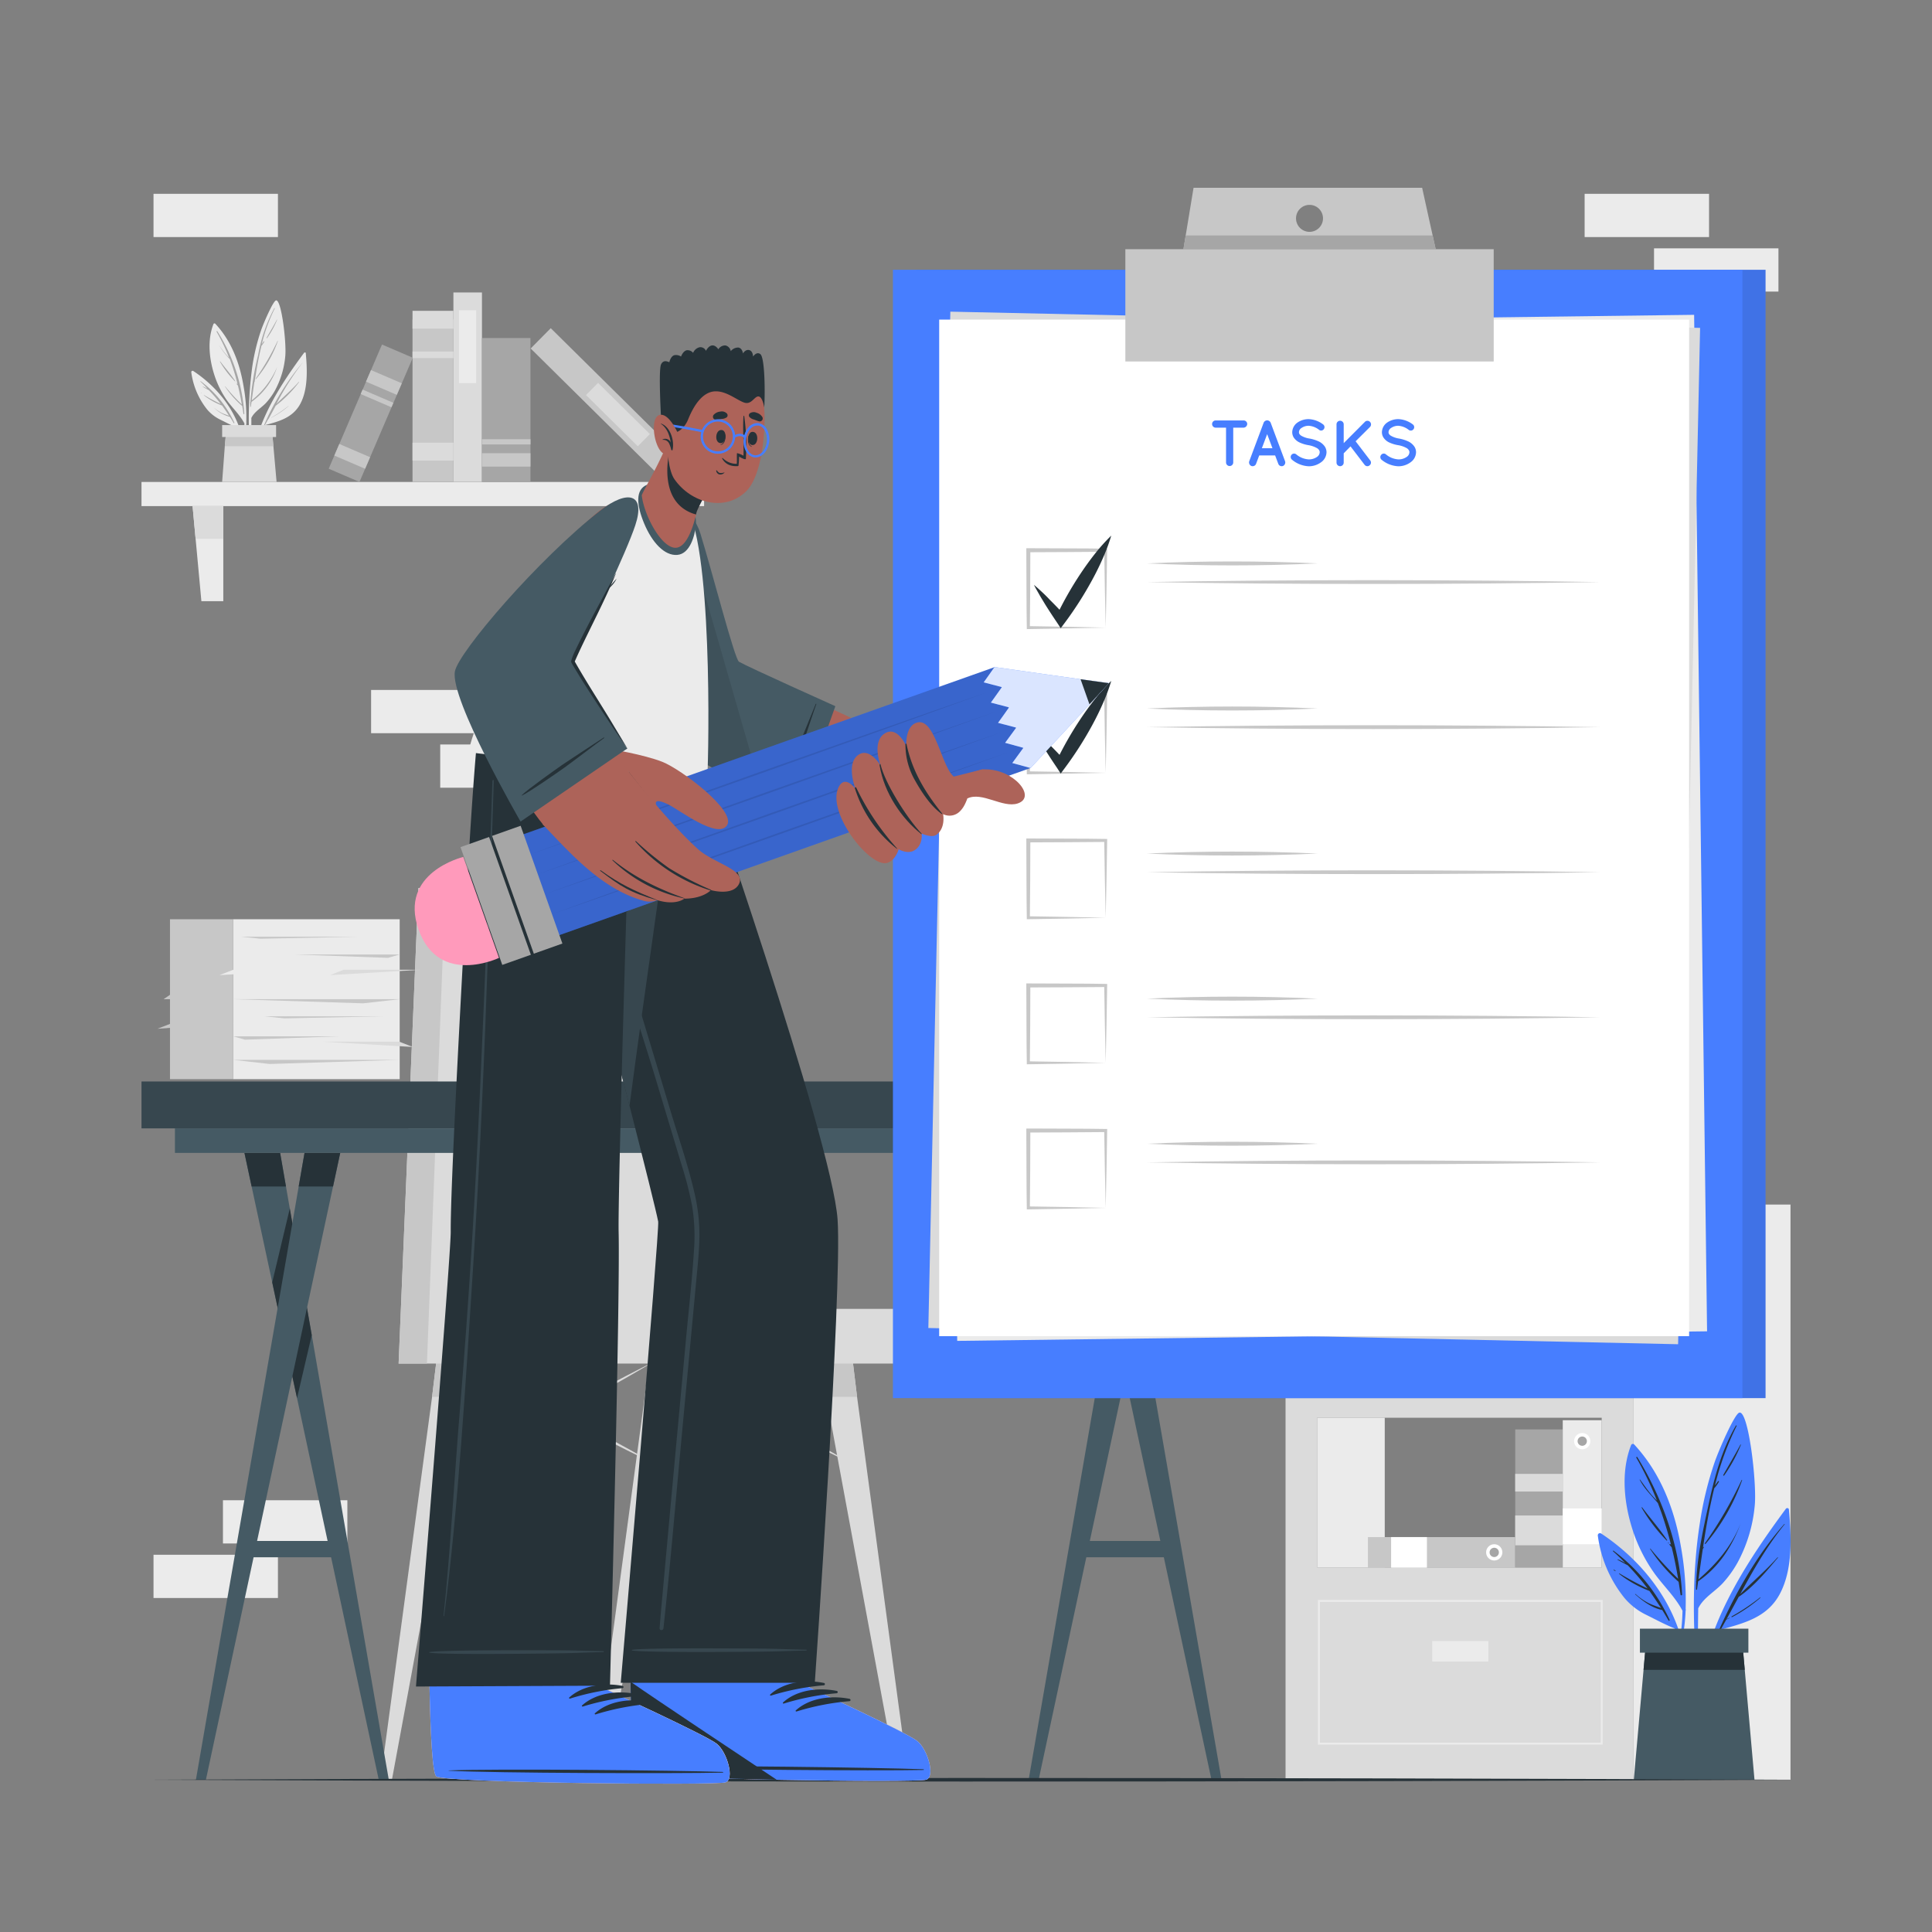 <svg xmlns="http://www.w3.org/2000/svg" viewBox="0 0 500 500"><rect x="0" y="0" width="500" height="500" fill="#808080" stroke="none"/><g id="freepik--background-complete--inject-11"><rect x="57.7" y="388.26" width="32.2" height="11.19" style="fill:#ebebeb"></rect><rect x="39.73" y="402.37" width="32.2" height="11.19" style="fill:#ebebeb"></rect><rect x="131.89" y="178.56" width="32.2" height="11.19" style="fill:#ebebeb"></rect><rect x="113.93" y="192.67" width="32.2" height="11.19" style="fill:#ebebeb"></rect><rect x="96.04" y="178.56" width="32.2" height="11.19" style="fill:#ebebeb"></rect><rect x="428.06" y="402.37" width="32.2" height="11.19" style="fill:#ebebeb"></rect><rect x="410.1" y="50.16" width="32.2" height="11.19" style="fill:#ebebeb"></rect><rect x="428.06" y="64.27" width="32.2" height="11.19" style="fill:#ebebeb"></rect><rect x="39.73" y="50.16" width="32.2" height="11.19" style="fill:#ebebeb"></rect><rect x="36.62" y="124.73" width="145.6" height="6.25" style="fill:#ebebeb"></rect><polygon points="57.79 155.59 52.12 155.59 49.84 130.98 57.79 130.98 57.79 155.59" style="fill:#ebebeb"></polygon><polygon points="161.05 155.59 166.72 155.59 169 130.98 161.05 130.98 161.05 155.59" style="fill:#ebebeb"></polygon><polygon points="49.84 130.98 57.78 130.98 57.78 139.45 50.62 139.45 49.84 130.98" style="fill:#dbdbdb"></polygon><polygon points="168.99 130.98 168.21 139.45 161.05 139.45 161.05 130.98 168.99 130.98" style="fill:#dbdbdb"></polygon><path d="M78.68,91.32c-5.75,7.79-11.75,16.84-13.21,26.61,0,.15.22.2.25,0a57.73,57.73,0,0,1,2.55-7.83c3.78-1,7.49-1.89,9.48-5.65s1.77-8.89,1.38-13.1C79.11,91.18,78.8,91.17,78.68,91.32Z" style="fill:#ebebeb"></path><path d="M68.32,110.08a64.6,64.6,0,0,1,10.13-16.4s.07,0,0,0a69.86,69.86,0,0,0-6.91,10.86c1.91-1.93,4-3.66,5.8-5.72,0,0,.09,0,.06.06A31.6,31.6,0,0,1,71.35,105c-.62,1.16-1.25,2.32-1.89,3.47l.48-.24s0,0,0,0a5.36,5.36,0,0,1-.54.26c-.3.55-.6,1.1-.91,1.65C68.44,110.31,68.27,110.2,68.32,110.08Z" style="fill:#a6a6a6"></path><path d="M70.25,108.06a34.57,34.57,0,0,0,4.41-3s.1,0,.06,0a23.23,23.23,0,0,1-4.41,3C70.24,108.2,70.18,108.1,70.25,108.06Z" style="fill:#a6a6a6"></path><path d="M64.84,117.84a.11.11,0,0,0,.21,0c0-3.22,0-6.45,0-9.68.82-1.67,2.59-2.59,3.82-3.92a17.32,17.32,0,0,0,2.3-3.2,22.88,22.88,0,0,0,2.66-8.88c.34-3.44-1-14.8-2.41-14.41-.76.2-3.19,5.83-3.84,7.69a53.48,53.48,0,0,0-2.29,9.44A100.27,100.27,0,0,0,64.84,117.84Z" style="fill:#ebebeb"></path><path d="M64.81,104l0,0a73,73,0,0,1,2-12.13A40.68,40.68,0,0,1,71,79.75c0-.07.14,0,.11.06a44.6,44.6,0,0,0-3.37,9.26c.14-.23.32-.45.47-.67s.2,0,.15.09a6,6,0,0,1-.69,1l0,0c-.75,3-1.29,6.15-1.76,9.25L66,98.6s.06,0,0,0-.12.2-.18.31c-.23,1.57-.45,3.14-.67,4.7A22,22,0,0,0,71.71,95s0,0,0,0a18.05,18.05,0,0,1-6.62,9l-.18,1.26c0,.08-.15.06-.15,0,0-.38,0-.75,0-1.12A.09.09,0,0,1,64.81,104Z" style="fill:#a6a6a6"></path><path d="M66.14,98.05a64.65,64.65,0,0,0,5.71-9.84s.09,0,.07,0a31.71,31.71,0,0,1-5.68,9.9A.07.07,0,0,1,66.14,98.05Z" style="fill:#a6a6a6"></path><path d="M69,87.42c.89-1.57,1.83-3.1,2.66-4.7a0,0,0,0,1,.07,0,24.21,24.21,0,0,1-2.59,4.74C69.06,87.58,68.93,87.51,69,87.42Z" style="fill:#a6a6a6"></path><path d="M68.64,88.11s0,0,0,0S68.62,88.11,68.64,88.11Z" style="fill:#a6a6a6"></path><path d="M63.26,109.59a32.21,32.21,0,0,1-.75,6.35c0,.22.07.45.1.69a30.32,30.32,0,0,0,1.13-7.07.2.2,0,0,0,0-.22h0A45.91,45.91,0,0,0,63,99.76c-1-5.92-3.17-11.6-7.3-16a.29.29,0,0,0-.45.09c-1.67,4.24-1.09,9.29.33,13.51a24.62,24.62,0,0,0,3.27,6.42C60.31,105.74,62.11,107.42,63.26,109.59Z" style="fill:#ebebeb"></path><path d="M56.23,85.71a45.48,45.48,0,0,1,7,21.37c0,.13-.21.16-.23,0-.09-.67-.2-1.34-.31-2h0A25.5,25.5,0,0,1,58.21,100s0-.07.06,0a53.1,53.1,0,0,0,4.31,4.69c-.28-1.66-.61-3.29-1-4.9l-.31-.36c-.07-.08.05-.2.12-.12l.09.11a56.15,56.15,0,0,0-2-6.49,19.37,19.37,0,0,1-2.83-3.65s0-.06,0,0a27.91,27.91,0,0,0,1.81,2.4c.26.3.55.59.82.88a49.61,49.61,0,0,0-3.2-6.67C56,85.7,56.17,85.62,56.23,85.71Z" style="fill:#a6a6a6"></path><path d="M57,93.54c1.27,1.7,2.71,3.32,3.88,5.08a.05.05,0,0,1-.08.06,25.67,25.67,0,0,1-3.88-5.09C56.9,93.53,57,93.49,57,93.54Z" style="fill:#a6a6a6"></path><path d="M61.08,99l.05.06s0,.09-.06.06l0-.06S61,99,61.08,99Z" style="fill:#a6a6a6"></path><path d="M49.5,96.31A19.51,19.51,0,0,0,53.63,106,10.36,10.36,0,0,0,57,108.6c1.45.71,3,1.54,4.47,2.13A29.11,29.11,0,0,1,63,116.34c0-.16.1-.33.14-.49C62.2,107.58,56.85,100.52,50,96A.34.34,0,0,0,49.5,96.31Z" style="fill:#ebebeb"></path><path d="M51.87,98.75a.06.06,0,0,1,.07-.09,27.94,27.94,0,0,1,8.71,10.74.1.1,0,0,1-.17.1c-.31-.56-.64-1.1-1-1.63h0a9.27,9.27,0,0,1-4.2-2.44s0-.07,0,0a10.08,10.08,0,0,0,2,1.39c.64.32,1.32.52,2,.78-.58-.92-1.18-1.8-1.81-2.65a18.2,18.2,0,0,1-4.69-2.64c-.05,0,0-.11,0-.08a48.22,48.22,0,0,0,4.36,2.34,36,36,0,0,0-3.08-3.59c-.53-.28-1.06-.57-1.58-.87,0,0,0-.09,0-.08a5.92,5.92,0,0,1,1.21.6C53.18,100,52.55,99.35,51.87,98.75Z" style="fill:#a6a6a6"></path><path d="M52,101.6a1.74,1.74,0,0,1,.26.19s0,0,0,0a1.43,1.43,0,0,1-.27-.15S52,101.57,52,101.6Z" style="fill:#a6a6a6"></path><polygon points="71.58 124.72 57.49 124.72 58.18 115.49 58.45 112.48 70.49 112.48 70.76 115.49 71.58 124.72" style="fill:#dbdbdb"></polygon><polygon points="70.76 115.49 58.18 115.49 58.45 112.48 70.49 112.48 70.76 115.49" style="fill:#c7c7c7"></polygon><rect x="57.49" y="110.01" width="13.96" height="3.09" style="fill:#dbdbdb"></rect><rect x="91.04" y="98.4" width="42.01" height="10.58" transform="translate(215.74 -8.35) rotate(90)" style="fill:#c7c7c7"></rect><rect x="109.74" y="77.46" width="4.62" height="10.58" transform="translate(194.8 -29.3) rotate(90)" style="fill:#dbdbdb"></rect><rect x="111.19" y="86.54" width="1.71" height="10.58" transform="translate(203.88 -20.22) rotate(90)" style="fill:#dbdbdb"></rect><rect x="109.74" y="111.59" width="4.62" height="10.58" transform="translate(228.93 4.83) rotate(90)" style="fill:#dbdbdb"></rect><rect x="96.53" y="96.5" width="49.01" height="7.39" transform="translate(221.23 -20.84) rotate(90)" style="fill:#dbdbdb"></rect><rect x="111.58" y="87.5" width="18.85" height="4.44" transform="translate(210.73 -31.28) rotate(90)" style="fill:#ebebeb"></rect><rect x="132.87" y="101.09" width="49.01" height="7.39" transform="translate(119.11 -80.37) rotate(44.67)" style="fill:#c7c7c7"></rect><rect x="150.51" y="105.07" width="18.85" height="4.44" transform="translate(121.61 -81.45) rotate(44.67)" style="fill:#dbdbdb"></rect><rect x="112.39" y="99.82" width="37.23" height="12.56" transform="translate(237.1 -24.91) rotate(90)" style="fill:#a6a6a6"></rect><rect x="129.27" y="112.75" width="3.47" height="12.56" transform="translate(250.03 -11.98) rotate(90)" style="fill:#c7c7c7"></rect><rect x="130.33" y="108.06" width="1.35" height="12.56" transform="translate(245.35 -16.66) rotate(90)" style="fill:#c7c7c7"></rect><rect x="78.44" y="102.6" width="34.98" height="8.67" transform="translate(232.05 60.97) rotate(113.23)" style="fill:#a6a6a6"></rect><rect x="89.51" y="113.77" width="3.26" height="8.67" transform="translate(235.63 80.94) rotate(113.23)" style="fill:#c7c7c7"></rect><rect x="97.72" y="94.65" width="3.26" height="8.67" transform="translate(229.51 46.75) rotate(113.24)" style="fill:#c7c7c7"></rect><rect x="96.94" y="98.79" width="1.26" height="8.67" transform="translate(230.83 54.15) rotate(113.24)" style="fill:#c7c7c7"></rect><path d="M332.7,311.74V460.6h90V311.74Zm81.82,93.92H340.87V366.91h73.65Zm0-48H340.87V318.93h73.65Z" style="fill:#dbdbdb"></path><rect x="422.69" y="311.74" width="40.69" height="148.86" style="fill:#ebebeb"></rect><rect x="340.87" y="318.93" width="17.5" height="38.75" style="fill:#ebebeb"></rect><path d="M414.77,451.51H341.08V414.06h73.69Zm-73.19-.5h72.69V414.56H341.58Z" style="fill:#ebebeb"></path><rect x="370.65" y="424.7" width="14.54" height="5.31" style="fill:#ebebeb"></rect><rect x="340.87" y="366.91" width="17.5" height="38.75" style="fill:#ebebeb"></rect><rect x="380.42" y="381.64" width="35.73" height="12.31" transform="translate(786.09 -10.49) rotate(90)" style="fill:#a6a6a6"></rect><rect x="394.43" y="389.92" width="7.71" height="12.31" transform="translate(794.36 -2.22) rotate(90)" style="fill:#dbdbdb"></rect><rect x="396" y="377.57" width="4.57" height="12.31" transform="translate(782.01 -14.56) rotate(90)" style="fill:#dbdbdb"></rect><rect x="362.34" y="327.78" width="31.12" height="29.9" style="fill:#ebebeb"></rect><rect x="393.46" y="327.78" width="11.83" height="29.9" style="fill:#c7c7c7"></rect><polygon points="362.34 342.73 393.46 342.73 369.16 343.5 362.34 342.73" style="fill:#c7c7c7"></polygon><polygon points="393.46 354.07 362.34 354.07 386.64 354.84 393.46 354.07" style="fill:#c7c7c7"></polygon><polygon points="362.34 334.37 382.05 334.37 364.53 335 362.34 334.37" style="fill:#c7c7c7"></polygon><polygon points="393.46 349.67 373.75 349.67 391.27 350.3 393.46 349.67" style="fill:#c7c7c7"></polygon><polygon points="369.81 331.05 392.04 331.05 388.33 331.42 369.81 331.05" style="fill:#c7c7c7"></polygon><polygon points="365.37 345.94 387.6 345.94 383.89 346.31 365.37 345.94" style="fill:#c7c7c7"></polygon><polygon points="379.04 337.22 393.46 337.22 396.04 338.23 379.04 337.22" style="fill:#ebebeb"></polygon><polygon points="358.37 337.22 372.79 337.22 375.37 338.23 358.37 337.22" style="fill:#ebebeb"></polygon><polygon points="376.88 350.66 362.45 350.66 359.88 351.67 376.88 350.66" style="fill:#ebebeb"></polygon><polygon points="393.46 347.25 405.04 347.25 407.62 348.25 393.46 347.25" style="fill:#c7c7c7"></polygon><polygon points="397.5 342.73 406.48 342.73 405.29 341.91 397.5 342.73" style="fill:#c7c7c7"></polygon><rect x="404.44" y="367.55" width="10.07" height="38.11" style="fill:#ebebeb"></rect><path d="M409.48,375.07a2.1,2.1,0,1,1,2.1-2.1A2.1,2.1,0,0,1,409.48,375.07Z" style="fill:#fff"></path><path d="M409.48,374.17a1.2,1.2,0,1,1,1.2-1.2A1.2,1.2,0,0,1,409.48,374.17Z" style="fill:#a6a6a6"></path><rect x="404.84" y="389.98" width="9.27" height="10.07" transform="translate(804.5 -14.46) rotate(90)" style="fill:#fff"></rect><rect x="354.02" y="397.8" width="38.11" height="7.92" style="fill:#c7c7c7"></rect><path d="M384.61,401.76a2.1,2.1,0,1,1,2.1,2.09A2.1,2.1,0,0,1,384.61,401.76Z" style="fill:#fff"></path><path d="M385.51,401.76a1.2,1.2,0,1,1,1.2,1.2A1.2,1.2,0,0,1,385.51,401.76Z" style="fill:#a6a6a6"></path><rect x="360.02" y="397.8" width="9.27" height="7.92" transform="translate(729.31 803.51) rotate(180)" style="fill:#fff"></rect></g><g id="freepik--Plant--inject-11"><path d="M462.19,390.46c-9.59,13-19.58,28.05-22,44.33,0,.25.37.33.42.08a97.65,97.65,0,0,1,4.24-13c6.31-1.74,12.49-3.16,15.8-9.42,3.38-6.43,2.95-14.81,2.31-21.82C462.89,390.23,462.38,390.21,462.19,390.46Z" style="fill:#477EFF"></path><path d="M444.93,421.72c4.31-9.67,9.83-19.37,16.86-27.32,0,0,.12,0,.08.08-4.6,5.66-8.1,11.82-11.51,18.09,3.17-3.22,6.65-6.11,9.66-9.52.06-.07.15,0,.09.09-3,3.59-6.24,7.48-10.13,10.13-1.05,1.92-2.1,3.86-3.16,5.79.26-.15.53-.28.79-.41a0,0,0,0,1,.05.07c-.3.15-.59.31-.9.44l-1.52,2.73C445.12,422.1,444.84,421.92,444.93,421.72Z" style="fill:#263238"></path><path d="M448.13,418.34a55.76,55.76,0,0,0,7.36-4.91c.06-.05.16,0,.09.09a39,39,0,0,1-7.34,5A.11.11,0,0,1,448.13,418.34Z" style="fill:#263238"></path><path d="M439.06,432.37c0,.2.36.2.35,0,0-5.37,0-10.75.09-16.14,1.37-2.77,4.32-4.31,6.37-6.53a28.37,28.37,0,0,0,3.82-5.32,38.24,38.24,0,0,0,4.44-14.79c.57-5.74-1.61-24.67-4-24-1.25.34-5.31,9.72-6.38,12.81a88.56,88.56,0,0,0-3.82,15.72C437.94,406.72,438.1,419.67,439.06,432.37Z" style="fill:#477EFF"></path><path d="M439,409.24l0,0c.29-6.79,1.82-13.64,3.25-20.22,1.54-7.09,3.34-13.76,7-20.08a.1.1,0,0,1,.18.1,74.83,74.83,0,0,0-5.61,15.42c.24-.38.54-.74.79-1.11.1-.14.34,0,.24.14a9.73,9.73,0,0,1-1.14,1.61.06.06,0,0,1-.05,0c-1.25,5.07-2.16,10.25-2.93,15.42a1.63,1.63,0,0,0,.17-.2s.11,0,.08.06-.2.35-.3.52c-.39,2.62-.75,5.24-1.12,7.84,4.68-4,8.67-8.7,10.92-14.5,0,0,.05,0,0,0-2.2,6-5.68,11.36-11,15-.1.7-.2,1.4-.29,2.1,0,.14-.26.1-.26,0,0-.61,0-1.23.06-1.85A.15.15,0,0,1,439,409.24Z" style="fill:#263238"></path><path d="M441.22,399.41a106.75,106.75,0,0,0,9.52-16.4c0-.06.15,0,.12.05a53.13,53.13,0,0,1-9.46,16.49C441.32,399.64,441.15,399.52,441.22,399.41Z" style="fill:#263238"></path><path d="M446,381.7c1.48-2.62,3-5.17,4.43-7.83,0-.08.14,0,.11.06a40.59,40.59,0,0,1-4.31,7.9C446.1,382,445.88,381.85,446,381.7Z" style="fill:#263238"></path><path d="M445.39,382.84a0,0,0,1,1,0,0A0,0,0,1,1,445.39,382.84Z" style="fill:#263238"></path><path d="M435.43,416.86a54.31,54.31,0,0,1-1.25,10.57c.06.38.11.76.17,1.16a50.71,50.71,0,0,0,1.89-11.78.36.36,0,0,0,0-.36v0a78.38,78.38,0,0,0-1.18-15.95c-1.66-9.86-5.29-19.31-12.16-26.7a.49.49,0,0,0-.76.16c-2.78,7.05-1.81,15.46.55,22.5a41.33,41.33,0,0,0,5.45,10.69C430.51,410.44,433.52,413.24,435.43,416.86Z" style="fill:#477EFF"></path><path d="M423.72,377.08c6.51,10.57,11,23.11,11.6,35.59,0,.22-.36.28-.39.06-.16-1.13-.33-2.24-.51-3.35h0a42.33,42.33,0,0,1-7.39-8.53c0-.05.05-.12.09-.07a90,90,0,0,0,7.18,7.81c-.47-2.76-1-5.47-1.67-8.15-.18-.2-.35-.41-.52-.61s.08-.32.19-.19l.16.17a95.38,95.38,0,0,0-3.4-10.81c-1.66-2-3.52-3.69-4.72-6.07a0,0,0,0,1,.08-.05c1,1.36,1.91,2.73,3,4,.44.5.93,1,1.38,1.46a83.6,83.6,0,0,0-5.33-11.11A.15.15,0,0,1,423.72,377.08Z" style="fill:#263238"></path><path d="M425,390.12c2.1,2.83,4.5,5.54,6.46,8.47.05.08-.07.17-.14.1a43.61,43.61,0,0,1-6.47-8.49C424.84,390.11,425,390,425,390.12Z" style="fill:#263238"></path><path d="M431.79,399.24l.09.09c.06.06,0,.16-.09.1l-.09-.09C431.63,399.28,431.73,399.18,431.79,399.24Z" style="fill:#263238"></path><path d="M413.51,397.4a32.5,32.5,0,0,0,6.88,16.13,17.13,17.13,0,0,0,5.57,4.35c2.42,1.19,4.94,2.57,7.44,3.55a48.45,48.45,0,0,1,2.63,9.35c.08-.27.16-.55.25-.83-1.61-13.76-10.52-25.53-21.92-33.09A.56.56,0,0,0,413.51,397.4Z" style="fill:#477EFF"></path><path d="M417.45,401.47c-.08-.07,0-.21.12-.15a46.59,46.59,0,0,1,14.52,17.9c.08.19-.17.35-.28.16-.53-.92-1.07-1.83-1.62-2.71h0c-2.6-.49-5.06-2.32-7-4.06-.05-.05,0-.12.08-.08a16,16,0,0,0,3.29,2.31c1.06.54,2.21.88,3.31,1.31-1-1.53-2-3-3-4.42a30.4,30.4,0,0,1-7.82-4.39c-.07-.06,0-.18.08-.13a81.86,81.86,0,0,0,7.26,3.89,64.2,64.2,0,0,0-5.13-6c-.88-.46-1.78-.93-2.63-1.43-.07,0,0-.16,0-.13a9.28,9.28,0,0,1,2,1C419.65,403.5,418.59,402.47,417.45,401.47Z" style="fill:#263238"></path><path d="M417.7,406.23a4.25,4.25,0,0,1,.43.31c.05,0,0,.09-.05.07a2.59,2.59,0,0,1-.46-.26C417.54,406.3,417.62,406.17,417.7,406.23Z" style="fill:#263238"></path><polygon points="454.06 460.6 422.83 460.6 425.35 432.16 425.91 425.89 450.99 425.89 451.54 432.16 454.06 460.6" style="fill:#455a64"></polygon><polygon points="451.54 432.16 425.35 432.16 425.91 425.89 450.99 425.89 451.54 432.16" style="fill:#263238"></polygon><rect x="424.41" y="421.5" width="28.07" height="6.21" style="fill:#455a64"></rect></g><g id="freepik--Chair--inject-11"><path d="M169.36,352.34c-4.43,2.62-8.9,5.16-13.38,7.68s-9,5-13.49,7.47-9,4.9-13.59,7.3l-6.83,3.58c-2.29,1.16-4.57,2.36-6.88,3.5,2.21-1.32,4.45-2.59,6.67-3.89l6.71-3.8c4.48-2.52,9-5,13.49-7.47s9-4.89,13.59-7.29S164.76,354.64,169.36,352.34Z" style="fill:#dbdbdb"></path><path d="M119,352.34c4.28,2,8.52,4.16,12.74,6.3s8.42,4.35,12.64,6.52,8.37,4.43,12.53,6.7l6.24,3.41c2.06,1.17,4.14,2.31,6.19,3.5-2.15-1-4.26-2.07-6.4-3.11l-6.35-3.19c-4.22-2.14-8.42-4.35-12.63-6.52s-8.37-4.43-12.53-6.7S123.13,354.7,119,352.34Z" style="fill:#dbdbdb"></path><path d="M220.48,352.34c-4.42,2.62-8.89,5.16-13.37,7.68s-9,5-13.5,7.47-9,4.9-13.59,7.3l-6.83,3.58c-2.29,1.16-4.57,2.36-6.87,3.5,2.21-1.32,4.44-2.59,6.66-3.89l6.71-3.8c4.48-2.52,9-5,13.5-7.47s9-4.89,13.59-7.29S215.88,354.64,220.48,352.34Z" style="fill:#dbdbdb"></path><path d="M170.14,352.34c4.28,2,8.52,4.16,12.75,6.3s8.42,4.35,12.63,6.52,8.38,4.43,12.54,6.7l6.23,3.41c2.07,1.17,4.14,2.31,6.19,3.5-2.14-1-4.26-2.07-6.39-3.11l-6.35-3.19c-4.23-2.14-8.42-4.35-12.63-6.52s-8.38-4.43-12.54-6.7S174.25,354.7,170.14,352.34Z" style="fill:#dbdbdb"></path><polygon points="211.14 345.26 213.84 361.51 232.19 460.6 235.15 460.6 221.81 361.51 219.84 345.26 211.14 345.26" style="fill:#dbdbdb"></polygon><polygon points="219.84 345.26 211.14 345.26 213.84 361.51 221.81 361.51 219.84 345.26" style="fill:#c7c7c7"></polygon><polygon points="153.51 460.6 156.47 460.6 174.82 361.51 177.53 345.26 168.83 345.26 166.86 361.51 153.51 460.6" style="fill:#dbdbdb"></polygon><polygon points="168.83 345.26 166.86 361.51 174.82 361.51 177.53 345.26 168.83 345.26" style="fill:#c7c7c7"></polygon><polygon points="98.47 460.6 101.43 460.6 119.78 361.51 122.49 345.26 113.79 345.26 111.82 361.51 98.47 460.6" style="fill:#dbdbdb"></polygon><polygon points="111.82 361.51 119.78 361.51 122.49 345.26 113.79 345.26 111.82 361.51" style="fill:#c7c7c7"></polygon><polygon points="103.16 352.89 237.62 352.89 237.62 338.73 187.29 338.73 170.37 229.83 108.29 229.83 103.16 352.89" style="fill:#dbdbdb"></polygon><polygon points="103.16 352.89 110.49 352.89 115.27 229.83 108.29 229.83 103.16 352.89" style="fill:#c7c7c7"></polygon></g><g id="freepik--Table--inject-11"><rect x="63.57" y="398.8" width="24.02" height="4.22" style="fill:#455a64"></rect><polygon points="100.62 460.6 98.02 460.6 76.87 361.84 75.66 356.21 71.86 338.48 70.45 331.87 65.12 307.06 63.26 298.37 72.5 298.37 74.01 307.06 75 312.76 75.66 316.56 79.45 338.48 80.68 345.53 100.62 460.6" style="fill:#455a64"></polygon><polygon points="72.5 298.37 74.01 307.06 65.12 307.06 63.26 298.37 72.5 298.37" style="fill:#263238"></polygon><polygon points="80.68 345.53 76.87 361.84 75.66 356.21 71.86 338.48 70.45 331.87 75 312.76 75.66 316.56 79.45 338.48 80.68 345.53" style="fill:#263238"></polygon><polygon points="88.05 298.37 86.19 307.06 79.45 338.48 75.66 356.21 53.29 460.6 50.7 460.6 71.86 338.48 75.66 316.56 77.3 307.06 78.81 298.37 88.05 298.37" style="fill:#455a64"></polygon><polygon points="88.05 298.37 86.19 307.06 77.3 307.06 78.81 298.37 88.05 298.37" style="fill:#263238"></polygon><rect x="279.08" y="398.8" width="24.02" height="4.22" style="fill:#455a64"></rect><polygon points="316.13 460.6 313.53 460.6 292.38 361.84 291.17 356.21 287.37 338.48 285.96 331.87 280.63 307.06 278.77 298.37 288.01 298.37 289.52 307.06 290.51 312.76 291.17 316.56 294.96 338.48 296.19 345.53 316.13 460.6" style="fill:#455a64"></polygon><polygon points="288.01 298.37 289.52 307.06 280.63 307.06 278.77 298.37 288.01 298.37" style="fill:#263238"></polygon><polygon points="296.19 345.53 292.38 361.84 291.17 356.21 287.37 338.48 285.96 331.87 290.51 312.76 291.17 316.56 294.96 338.48 296.19 345.53" style="fill:#263238"></polygon><polygon points="303.56 298.37 301.7 307.06 294.96 338.48 291.17 356.21 268.8 460.6 266.21 460.6 287.37 338.48 291.17 316.56 292.81 307.06 294.32 298.37 303.56 298.37" style="fill:#455a64"></polygon><polygon points="303.56 298.37 301.7 307.06 292.81 307.06 294.32 298.37 303.56 298.37" style="fill:#263238"></polygon><rect x="45.27" y="292.02" width="276.29" height="6.35" style="fill:#455a64"></rect><rect x="36.62" y="279.89" width="293.59" height="12.13" style="fill:#37474f"></rect></g><g id="freepik--Sheets--inject-11"><rect x="60.36" y="237.9" width="43.08" height="41.39" transform="translate(163.8 517.19) rotate(180)" style="fill:#ebebeb"></rect><rect x="43.99" y="237.9" width="16.37" height="41.39" transform="translate(104.35 517.19) rotate(180)" style="fill:#c7c7c7"></rect><polygon points="103.44 258.59 60.36 258.59 94 259.66 103.44 258.59" style="fill:#c7c7c7"></polygon><polygon points="60.36 274.29 103.44 274.29 69.8 275.36 60.36 274.29" style="fill:#c7c7c7"></polygon><polygon points="103.44 247.02 76.15 247.02 100.41 247.89 103.44 247.02" style="fill:#c7c7c7"></polygon><polygon points="60.36 268.2 87.65 268.2 63.39 269.07 60.36 268.2" style="fill:#c7c7c7"></polygon><polygon points="93.11 242.42 62.33 242.42 67.46 242.94 93.11 242.42" style="fill:#c7c7c7"></polygon><polygon points="99.25 263.03 68.48 263.03 73.61 263.55 99.25 263.03" style="fill:#c7c7c7"></polygon><polygon points="80.33 250.97 60.36 250.97 56.8 252.36 80.33 250.97" style="fill:#ebebeb"></polygon><polygon points="108.94 250.97 88.97 250.97 85.41 252.36 108.94 250.97" style="fill:#dbdbdb"></polygon><polygon points="83.32 269.57 103.28 269.57 106.85 270.96 83.32 269.57" style="fill:#dbdbdb"></polygon><polygon points="60.36 264.85 44.33 264.85 40.76 266.24 60.36 264.85" style="fill:#c7c7c7"></polygon><polygon points="54.77 258.59 42.33 258.59 43.99 257.46 54.77 258.59" style="fill:#c7c7c7"></polygon></g><g id="freepik--Clipboard--inject-11"><rect x="237.07" y="69.82" width="219.85" height="292.01" style="fill:#477EFF"></rect><g style="opacity:0.1"><rect x="237.07" y="69.82" width="219.85" height="292.01" style="fill:#020100"></rect></g><rect x="231.09" y="69.82" width="219.85" height="292.01" style="fill:#477EFF"></rect><rect x="246.04" y="82.71" width="194.08" height="263.09" transform="translate(-2.7 4.38) rotate(-0.73)" style="fill:#ebebeb"></rect><rect x="208.55" y="117.21" width="263.09" height="194.08" transform="translate(118.56 549.65) rotate(-88.76)" style="fill:#dbdbdb"></rect><rect x="243.06" y="82.71" width="194.08" height="263.09" style="fill:#fff"></rect><path d="M286.15,162.42c-5.18.13-15.23.33-20.41.39-.11-6-.08-14.39-.13-20.43v-.5h.5c6.07.06,14.44,0,20.43.12-.07,5.19-.25,15.24-.39,20.42Zm0,0c-.13-5-.31-15-.38-20l.38.38c-5.79.07-14.16.09-20,.12l.5-.5c0,5.91-.05,14.21-.12,20l-.38-.38c5,.06,15.05.26,20,.38Z" style="fill:#c7c7c7"></path><path d="M296.8,145.81c14.69-.68,29.5-.68,44.19,0-14.7.69-29.5.68-44.19,0Z" style="fill:#c7c7c7"></path><path d="M296.8,150.64c37.68-.67,79.57-.65,117.28,0-37.72.64-79.59.66-117.28,0Z" style="fill:#c7c7c7"></path><path d="M267.59,151.36c.74.62,1.44,1.26,2.14,1.91s1.37,1.32,2,2c1.35,1.33,2.65,2.7,3.93,4.09l-2.29.15a89.6,89.6,0,0,1,6.24-11q1.74-2.62,3.7-5.12a47.88,47.88,0,0,1,4.28-4.77,47.89,47.89,0,0,1-2.24,6c-.85,1.93-1.79,3.82-2.8,5.66a92.23,92.23,0,0,1-6.78,10.62l-1.26,1.68-1-1.53c-1.06-1.57-2.1-3.15-3.1-4.76-.48-.82-1-1.62-1.46-2.45S268,152.22,267.59,151.36Z" style="fill:#263238"></path><path d="M286.15,200c-5.18.13-15.23.33-20.41.39-.11-6-.08-14.38-.13-20.43v-.5h.5c6.07.06,14.44,0,20.43.13-.07,5.19-.25,15.23-.39,20.41Zm0,0c-.13-5-.31-15-.38-20l.38.39c-5.79.07-14.16.08-20,.11l.5-.5c0,5.91-.05,14.22-.12,20l-.38-.38c5,.06,15.05.26,20,.38Z" style="fill:#c7c7c7"></path><path d="M296.8,183.36c14.69-.68,29.5-.69,44.19,0-14.7.68-29.5.68-44.19,0Z" style="fill:#c7c7c7"></path><path d="M296.8,188.18c37.68-.66,79.57-.65,117.28,0-37.72.65-79.59.67-117.28,0Z" style="fill:#c7c7c7"></path><path d="M267.59,188.9c.74.62,1.44,1.26,2.14,1.91s1.37,1.32,2,2c1.35,1.34,2.65,2.71,3.93,4.1l-2.29.14a90.23,90.23,0,0,1,6.24-10.94q1.74-2.62,3.7-5.12a46.79,46.79,0,0,1,4.28-4.77,47.75,47.75,0,0,1-2.24,6c-.85,1.94-1.79,3.82-2.8,5.67a92.11,92.11,0,0,1-6.78,10.61l-1.26,1.69-1-1.54c-1.06-1.56-2.1-3.14-3.1-4.76-.48-.82-1-1.62-1.46-2.45S268,189.76,267.59,188.9Z" style="fill:#263238"></path><path d="M286.15,237.51c-5.18.13-15.23.33-20.41.39-.11-6-.08-14.39-.13-20.43V217h.5c6.07.06,14.44,0,20.43.12-.07,5.19-.25,15.23-.39,20.42Zm0,0c-.13-5-.31-15-.38-20l.38.38c-5.79.07-14.16.09-20,.12l.5-.5c0,5.91-.05,14.21-.12,20l-.38-.38c5,.06,15.05.26,20,.38Z" style="fill:#c7c7c7"></path><path d="M296.8,220.9c14.69-.68,29.5-.68,44.19,0-14.7.68-29.5.68-44.19,0Z" style="fill:#c7c7c7"></path><path d="M296.8,225.73c37.68-.67,79.57-.65,117.28,0-37.72.64-79.59.66-117.28,0Z" style="fill:#c7c7c7"></path><path d="M286.15,275.05c-5.18.13-15.23.33-20.41.39-.11-6-.08-14.38-.13-20.43v-.5h.5c6.07.06,14.44,0,20.43.13-.07,5.18-.25,15.23-.39,20.41Zm0,0c-.13-5-.31-15-.38-20l.38.39c-5.79.07-14.16.08-20,.11l.5-.5c0,5.91-.05,14.22-.12,20l-.38-.38c5,.06,15.05.26,20,.38Z" style="fill:#c7c7c7"></path><path d="M296.8,258.45c14.69-.69,29.5-.69,44.19,0-14.7.68-29.5.68-44.19,0Z" style="fill:#c7c7c7"></path><path d="M296.8,263.27c37.68-.66,79.57-.65,117.28,0-37.72.65-79.59.67-117.28,0Z" style="fill:#c7c7c7"></path><path d="M286.15,312.6c-5.18.13-15.23.32-20.41.39-.11-6-.08-14.39-.13-20.43v-.5h.5c6.07.06,14.44,0,20.43.12-.07,5.19-.25,15.23-.39,20.42Zm0,0c-.13-5-.31-15.05-.38-20l.38.38c-5.79.07-14.16.09-20,.12l.5-.5c0,5.91-.05,14.21-.12,20l-.38-.38c5,.06,15.05.26,20,.38Z" style="fill:#c7c7c7"></path><path d="M296.8,296c14.69-.68,29.5-.68,44.19,0-14.7.68-29.5.68-44.19,0Z" style="fill:#c7c7c7"></path><path d="M296.8,300.82c37.68-.67,79.57-.65,117.28,0-37.72.64-79.59.66-117.28,0Z" style="fill:#c7c7c7"></path><path d="M321.85,110.68h-2.69v9a.93.93,0,0,1-1.86,0v-9h-2.68a.94.94,0,0,1-.93-.94.92.92,0,0,1,.93-.93h7.23a.92.92,0,0,1,.93.93A1,1,0,0,1,321.85,110.68Z" style="fill:#477EFF"></path><path d="M330,117.86h-4.11l-.83,2.2a.94.94,0,0,1-.88.59,1.07,1.07,0,0,1-.32-.05,1,1,0,0,1-.56-1.22l3.74-10a1,1,0,0,1,.9-.59,1,1,0,0,1,.9.59l3.74,10a1,1,0,0,1-.56,1.22,1.07,1.07,0,0,1-.32.05.92.92,0,0,1-.87-.59Zm-.69-1.86-1.37-3.64L326.57,116Z" style="fill:#477EFF"></path><path d="M334.23,117.71a.88.88,0,0,1,1.24-.12,5.48,5.48,0,0,0,3.23,1.3,3.6,3.6,0,0,0,2.12-.63,1.52,1.52,0,0,0,.72-1.21,1,1,0,0,0-.15-.55,1.62,1.62,0,0,0-.51-.5,6.89,6.89,0,0,0-2.31-.8h0a8.82,8.82,0,0,1-2.18-.66,3.7,3.7,0,0,1-1.58-1.32,2.61,2.61,0,0,1-.38-1.39,3.13,3.13,0,0,1,1.35-2.47,5.06,5.06,0,0,1,2.93-.89,6.65,6.65,0,0,1,3.69,1.35.87.87,0,0,1,.23,1.2.85.85,0,0,1-1.2.26,4.87,4.87,0,0,0-2.72-1.09,3.25,3.25,0,0,0-1.9.58,1.33,1.33,0,0,0-.64,1.06.8.8,0,0,0,.12.48,1.57,1.57,0,0,0,.45.44,6,6,0,0,0,2.12.74h0a10.05,10.05,0,0,1,2.34.71,4,4,0,0,1,1.69,1.41,2.76,2.76,0,0,1,.41,1.44,3.27,3.27,0,0,1-1.46,2.62,5.29,5.29,0,0,1-3.13,1,7.23,7.23,0,0,1-4.33-1.69A.9.9,0,0,1,334.23,117.71Z" style="fill:#477EFF"></path><path d="M345.89,119.72v-9.9a.93.93,0,0,1,1.86,0v4.86l5.48-5.5a.92.92,0,0,1,1.32,0,.94.94,0,0,1,0,1.32l-3.72,3.7,3.76,4.93a.9.9,0,0,1-.14,1.3.87.87,0,0,1-.59.22.91.91,0,0,1-.69-.34l-3.66-4.79-1.76,1.8v2.4a.93.93,0,1,1-1.86,0Z" style="fill:#477EFF"></path><path d="M357.45,117.71a.86.86,0,0,1,1.23-.12,5.5,5.5,0,0,0,3.23,1.3,3.6,3.6,0,0,0,2.12-.63,1.51,1.51,0,0,0,.73-1.21.94.94,0,0,0-.16-.55,1.68,1.68,0,0,0-.5-.5,6.87,6.87,0,0,0-2.32-.8h0a8.82,8.82,0,0,1-2.18-.66,3.62,3.62,0,0,1-1.57-1.32,2.53,2.53,0,0,1-.39-1.39,3.13,3.13,0,0,1,1.35-2.47,5.06,5.06,0,0,1,2.93-.89,6.62,6.62,0,0,1,3.69,1.35.88.88,0,0,1-1,1.46,4.87,4.87,0,0,0-2.72-1.09,3.25,3.25,0,0,0-1.9.58,1.36,1.36,0,0,0-.64,1.06.88.88,0,0,0,.12.48,1.63,1.63,0,0,0,.46.44,5.94,5.94,0,0,0,2.11.74h0a10.11,10.11,0,0,1,2.33.71,4,4,0,0,1,1.69,1.41,2.67,2.67,0,0,1,.41,1.44,3.27,3.27,0,0,1-1.46,2.62,5.27,5.27,0,0,1-3.13,1,7.29,7.29,0,0,1-4.33-1.69A.89.89,0,0,1,357.45,117.71Z" style="fill:#477EFF"></path><rect x="291.24" y="64.49" width="95.33" height="29.06" style="fill:#c7c7c7"></rect><path d="M368.05,48.6H308.89l-2.62,15.89h65.28ZM338.9,60a3.49,3.49,0,1,1,3.49-3.49A3.48,3.48,0,0,1,338.9,60Z" style="fill:#c7c7c7"></path><polygon points="371.55 64.49 306.27 64.49 306.86 60.94 370.76 60.94 371.55 64.49" style="fill:#a6a6a6"></polygon></g><g id="freepik--Floor--inject-11"><path d="M36.62,460.6c136.7-.61,290.06-.62,426.76,0-136.7.62-290.06.61-426.76,0Z" style="fill:#263238"></path></g><g id="freepik--Character--inject-11"><path d="M239.68,460.59c-2.44.8-72.18-.09-74.81-1.82-1-.63-1.47-10.8-1.68-23.1v-.39c-.05-2.53-.08-5.15-.09-7.79,0-.37,0-.73,0-1.09l3.37-36.18,46.65.45-4.59,35.84-.06,1.42-.28,7.42,0,.76s26.54,12.28,29.23,14.48S242.13,459.82,239.68,460.59Z" style="fill:#ad6359"></path><path d="M239.68,460.59c-2.44.8-72.18-.09-74.81-1.82-1-.63-1.47-10.8-1.68-23.1v-.39c-.05-2.53-.08-5.15-.09-7.79,0-.37,0-.73,0-1.09l45.43.11-.06,1.42-.28,7.42,0,.76s26.54,12.28,29.23,14.48S242.13,459.82,239.68,460.59Z" style="fill:#ebebeb"></path><path d="M239.69,460.59c-1.26.41-20.2.37-38.72,0-3.73-.08-7.43-.16-11-.26-13.21-.36-24.12-.9-25.13-1.56s-1.47-10.52-1.67-22.59c0-.17,0-.34,0-.51s0-.27,0-.4h.05l44.94.08,0,.76s26.55,12.28,29.24,14.47S242.13,459.81,239.69,460.59Z" style="fill:#477EFF"></path><path d="M238.93,457.88c-11.75-.44-59.19-1.1-70.84-.64-.1,0-.1.07,0,.08,11.64.69,59.08,1,70.84.75C239.18,458.07,239.18,457.89,238.93,457.88Z" style="fill:#263238"></path><path d="M213.19,435.54c-4.61-.92-10.28-.28-13.86,3-.14.13,0,.32.2.28a65.1,65.1,0,0,1,13.63-2.66A.3.3,0,0,0,213.19,435.54Z" style="fill:#263238"></path><path d="M216.5,437.6c-4.61-.92-10.28-.29-13.85,3-.14.13,0,.33.19.28a65.06,65.06,0,0,1,13.64-2.66A.29.29,0,0,0,216.5,437.6Z" style="fill:#263238"></path><path d="M219.82,439.65c-4.62-.92-10.28-.28-13.86,3-.14.13,0,.32.19.28a64.55,64.55,0,0,1,13.64-2.66A.3.3,0,0,0,219.82,439.65Z" style="fill:#263238"></path><path d="M201,460.59c-3.73-.08-7.43-.16-11-.26-13.21-.36-24.12-.9-25.13-1.56s-1.47-10.52-1.67-22.59c0-.17,0-.34,0-.51s0-.27,0-.4h.05C169.4,439.59,191.1,454,201,460.59Z" style="fill:#263238"></path><path d="M210.87,435.51H160.65s10.08-117.31,9.69-119.36c-.5-2.62-3.47-14.49-7.42-30-1.24-4.86-2.58-10.06-4-15.46-3.75-14.59-7.88-30.54-11.48-44.42-5.41-20.79-9.62-31.5-9.62-31.5h42.56s35,100.18,36.39,120.88C218,333.71,210.87,435.51,210.87,435.51Z" style="fill:#263238"></path><path d="M208.64,426.94c-7.67-.16-5.46-.22-13.13-.3-3.76,0-28.43-.24-31.94.34-.07,0-.07.14,0,.16,3.51.58,28.18.36,31.94.32,7.67-.08,5.46-.14,13.13-.3A.11.11,0,1,0,208.64,426.94Z" style="fill:#37474f"></path><path d="M179.79,309c-1.65-7.26-4.11-14.37-6.26-21.5q-6.53-21.72-13.15-43.41c-2.2-7.23-12.41-34.29-13.42-37.89-.41-1.46-.63-.66-.1,1.2,1.06,3.75,18.5,57.39,22.92,72.09q3.32,11.06,6.65,22.1a91.46,91.46,0,0,1,2.72,10.69,49.19,49.19,0,0,1,.44,11.44c-.48,7.68-1.37,15.36-2.07,23l-2.13,23q-2.12,22.94-4.2,45.87c-.17,1.94-.34,3.87-.49,5.81,0,.65.93.6,1,0,1.65-15.12,2.92-30.29,4.33-45.43s2.82-30.13,4.22-45.2c.36-3.78.76-7.57.76-11.37A47.14,47.14,0,0,0,179.79,309Z" style="fill:#37474f"></path><path d="M175.59,194.77c-3,22.86-8.57,60.29-12.67,91.39-9.61-37.68-25.06-91.38-25.06-91.38Z" style="fill:#37474f"></path><path d="M187.75,461.28c-2.45.8-72.19.16-74.82-1.55-1-.63-1.52-10.8-1.77-23.1v-.39c-.06-2.53-.1-5.14-.12-7.79,0-.36,0-.73,0-1.09-.17-17.76,1.11-36.18,1.11-36.18l45.58.29-1.27,35.84,0,1.42-.26,7.42,0,.76s26.58,12.19,29.29,14.37S190.19,460.49,187.75,461.28Z" style="fill:#ad6359"></path><path d="M187.75,461.28c-2.45.8-72.19.16-74.82-1.55-1-.63-1.52-10.8-1.77-23.1v-.39c-.06-2.53-.1-5.14-.12-7.79,0-.36,0-.73,0-1.09l45.42-.05,0,1.42-.26,7.42,0,.76s26.58,12.19,29.29,14.37S190.19,460.49,187.75,461.28Z" style="fill:#ebebeb"></path><path d="M187.75,461.28c-2.45.8-72.19.16-74.82-1.55-1-.63-1.52-10.8-1.77-23.1v-.39l45-.09,0,.76s26.58,12.19,29.29,14.37S190.19,460.49,187.75,461.28Z" style="fill:#477EFF"></path><path d="M187,458.57c-11.75-.4-59.19-.88-70.84-.38-.1,0-.1.07,0,.07,11.64.65,59.08.75,70.84.5C187.23,458.75,187.23,458.58,187,458.57Z" style="fill:#263238"></path><path d="M161.16,436.32c-4.62-.9-10.28-.24-13.85,3-.13.13.05.32.2.28a64.3,64.3,0,0,1,13.63-2.71A.3.3,0,0,0,161.16,436.32Z" style="fill:#263238"></path><path d="M164.48,438.37c-4.62-.91-10.28-.25-13.85,3-.13.13.05.32.2.28A65.18,65.18,0,0,1,164.46,439,.29.29,0,0,0,164.48,438.37Z" style="fill:#263238"></path><path d="M167.8,440.41c-4.62-.91-10.28-.25-13.84,3-.14.12,0,.32.19.27A65.18,65.18,0,0,1,167.78,441,.29.29,0,0,0,167.8,440.41Z" style="fill:#263238"></path><path d="M180.13,194.77a164.24,164.24,0,0,1-5.63,31.06c-.37,1.33-.78,2.64-1.22,3.9,0,0-3.76,1.76-11.18,6.31,0,0-.48,16.39-1,34.66-.54,20.43-1.1,43.22-1,48.05.43,18.08-2.24,117.5-2.24,117.5l-50.21.22s9-111,9-117.66c-.1-10.65,2.42-57.7,4.36-92,1.19-21.14,2.17-32,2.17-32Z" style="fill:#263238"></path><path d="M156.19,427.32c-7.67-.12-5.47-.2-13.14-.23-3.75,0-28.42-.13-31.93.47-.08,0-.07.14,0,.15,3.51.57,28.18.24,31.94.19,7.67-.11,5.46-.16,13.13-.35A.12.12,0,0,0,156.19,427.32Z" style="fill:#37474f"></path><path d="M127.44,202.06c-.92,28-1.89,50.59-3.14,78.6s-2.94,56.18-5.28,84.21c-1.31,15.66-2.54,37.69-4.23,53.32,0,.1.15.14.16,0,3.65-27.79,5.68-62.15,7.48-90.12s3-56,3.95-84c.53-15.84.94-26.25,1.41-42.09C127.8,201.81,127.45,201.83,127.44,202.06Z" style="fill:#37474f"></path><path d="M129.37,220.26c1.24-.32,2.56-.42,3.82-.62,1-.16,2-.34,3-.56a13.28,13.28,0,0,0,5.36-2.26c2.5-2,5.38-11.87,5.73-12.5.6-1.09.78-.14.78,0,0,1.15-2.63,9.83-3.65,11.45-1.86,3-5.2,4.16-8.53,4.58-.95.12-1.91.19-2.87.24a20.13,20.13,0,0,1-3.64,0A.17.17,0,0,1,129.37,220.26Z" style="fill:#37474f"></path><path d="M173.12,230A89.93,89.93,0,0,0,159,236.56a.16.16,0,0,0,.13.29c4.76-2,9.62-4,14.27-6.31A.31.31,0,0,0,173.12,230Z" style="fill:#37474f"></path><path d="M174.55,197.34c0-.16-.3-.2-.3,0a157.31,157.31,0,0,1-.8,15.91c-.22,2.46-2.19,16-6.45,15-.71-.16-1.07-.87-1.18-1.94a17,17,0,0,1,.56-4.16c.47-2.84.85-5.69,1.1-8.55a78.27,78.27,0,0,0-.18-16.05.14.14,0,0,0-.27,0,146.45,146.45,0,0,1-1.3,22.15c-.53,3.52-2.31,8.83,1.38,9.38s6.19-8.35,6.65-10.78A81.07,81.07,0,0,0,174.55,197.34Z" style="fill:#37474f"></path><path d="M167.12,228.63a21.14,21.14,0,0,0-1,2.81,6.57,6.57,0,0,0-.4,2.31c0,.15.22.16.3.06a8.11,8.11,0,0,0,1-2.25c.32-.87.66-1.73,1-2.61A.47.47,0,0,0,167.12,228.63Z" style="fill:#37474f"></path><path d="M171.76,140.5c-1.47,22.38-.44,45.25,2.43,49.39,4.45,6.43,33.66,20.18,43.49,22.69,3.22.82,10.51-20.58,8.36-23.41s-34-15.25-35.59-16.72c-.85-.79-5.47-19.19-9.37-31.67C177.46,129.18,172.21,133.7,171.76,140.5Z" style="fill:#ad6359"></path><path d="M206.61,209.7l9.58-26.94s-22.3-10-24.94-11.5c-1.12-.62-6.95-23.36-10-33.22-2-6.48-8.13-9.7-10.44,3.2-1.35,7.55-2.49,44.08,2.38,50.14C177.08,196.21,206.61,209.7,206.61,209.7Z" style="fill:#455a64"></path><path d="M202.19,206.12c.38-2,3.32-10.05,4.08-12s4-9.86,4.83-11.9c0-.11.22-.08.17,0-.74,2-3.42,10.18-4.16,12.17s-3.76,10-4.82,11.77A.05.05,0,0,1,202.19,206.12Z" style="fill:#263238"></path><path d="M197.23,205.26c-9-4.38-21.58-10.84-24-13.87-4.87-6.07-3.74-42.6-2.38-50.15,1.16-6.52,3.31-8.91,5.4-8.86Z" style="fill:#020100;opacity:0.1"></path><path d="M121.22,194.61c.11.18,61.11,7.62,61.78,7.11.25-.19,1.76-54.71-4.64-69.19-2.64-6-13.35-9.14-19.33-2.8C129.8,160.67,121.08,194.37,121.22,194.61Z" style="fill:#ebebeb"></path><rect x="184.64" y="140.82" width="27.7" height="134.83" transform="translate(68.61 464.93) rotate(-109.53)" style="fill:#477EFF"></rect><rect x="184.64" y="140.82" width="27.7" height="134.83" transform="translate(68.61 464.93) rotate(-109.53)" style="fill:#020100;opacity:0.2"></rect><g style="opacity:0.1"><path d="M255.51,179.14c-37.82,13.74-80.36,28.83-118.39,42,37.82-13.74,80.36-28.83,118.39-42Z"></path><path d="M257.35,184.32C219.53,198.05,177,213.14,139,226.3c37.82-13.74,80.36-28.82,118.39-42Z"></path><path d="M259.18,189.49c-37.82,13.74-80.36,28.83-118.39,42,37.82-13.74,80.37-28.83,118.39-42Z"></path><path d="M261,194.67c-37.82,13.74-80.36,28.83-118.39,42,37.82-13.74,80.36-28.82,118.39-42Z"></path></g><path d="M129.15,247.89s-15.57,7.49-20.82-7.31,11.56-18.8,11.56-18.8Z" style="fill:#ff9abb"></path><rect x="112.09" y="229.23" width="32.34" height="7.85" transform="translate(-48.58 431.99) rotate(-109.53)" style="fill:#a6a6a6"></rect><rect x="120.27" y="226.32" width="32.34" height="7.85" transform="translate(-34.94 435.82) rotate(-109.53)" style="fill:#a6a6a6"></rect><path d="M257.38,172.63l22.27,3.16,7.35,1L282,182.28l-15.29,16.49-4.73-1.3s2.83-3.85,2.87-3.93l-4.73-1.3s2.84-3.85,2.88-3.93l-4.71-1.24s2.82-3.91,2.85-4l-4.7-1.24s2.81-3.91,2.85-4l-4.71-1.24S257.35,172.71,257.38,172.63Z" style="fill:#477EFF"></path><path d="M257.38,172.63l22.27,3.16,7.35,1L282,182.28l-15.29,16.49-4.73-1.3s2.83-3.85,2.87-3.93l-4.73-1.3s2.84-3.85,2.88-3.93l-4.71-1.24s2.82-3.91,2.85-4l-4.7-1.24s2.81-3.91,2.85-4l-4.71-1.24S257.35,172.71,257.38,172.63Z" style="fill:#fff;opacity:0.8"></path><polygon points="279.65 175.79 287 176.81 281.95 182.28 279.65 175.79" style="fill:#263238"></polygon><path d="M153.72,133.34c-13.77,12.25-32.46,34.81-31.62,40.6,2.1,14.49,12.85,32.74,18.48,39.49,3.28,3.94,24.92-12.37,22.17-16-4.32-5.75-14.61-23.88-15.78-26.24-.63-1.26,8.92-18.54,14.12-30.38C166.75,127.93,160.44,127.38,153.72,133.34Z" style="fill:#ad6359"></path><path d="M170,208.8c-.78-1.59.05-2,2.87-.65s12.86,9.16,15.29,5.43-11.89-14.52-16.78-16.43S158,193.87,158,193.87C160.34,196.52,165.46,203.52,170,208.8Z" style="fill:#ad6359"></path><path d="M140.43,213.32c6.93,7.24,15.12,16.69,26,19.76a5.56,5.56,0,0,0,3.67-.12c4.86,1.47,7-.39,7-.39,4.94,0,6.88-2.21,6.88-2.21s5.71,1.65,7.29-1.64c1.78-3.68-6.6-5.29-10.67-9-9.32-8.48-20.2-23.15-22.64-25.86Z" style="fill:#ad6359"></path><path d="M164.6,217.7a80.72,80.72,0,0,0,8.59,7,82.2,82.2,0,0,0,10.75,5.56.1.1,0,1,1-.07.18,42.89,42.89,0,0,1-19.38-12.58C164.37,217.69,164.46,217.58,164.6,217.7Z" style="fill:#263238"></path><path d="M158.67,222.59c2.85,2.22,7.88,6.1,18.49,9.87,0,0,0,.08,0,.07a38.45,38.45,0,0,1-18.58-9.81C158.39,222.57,158.48,222.44,158.67,222.59Z" style="fill:#263238"></path><path d="M155.52,225.27c5,3.6,8.59,5.24,14.58,7.66,0,0,0,.08,0,.06-7.09-2-9.43-3.58-14.7-7.57C155.2,225.29,155.33,225.13,155.52,225.27Z" style="fill:#263238"></path><path d="M134.72,212.62l27.58-18.89-14-22.47c4.81-9.49,13.77-28.25,16.11-35.31,2.75-8.28-2-9.29-9.06-3.82-16,12.5-36.67,36.61-37.62,41.61C116.37,180.89,134.72,212.62,134.72,212.62Z" style="fill:#455a64"></path><path d="M135.05,205.78c1.48-1.48,8.53-6.49,10.3-7.72s9-5.93,10.87-7.18c.1-.07.22.05.12.12-1.78,1.27-8.69,6.55-10.45,7.79S137,205,135.11,205.87C135.05,205.91,135,205.83,135.05,205.78Z" style="fill:#263238"></path><path d="M159.38,148.44c-2.76,6.82-6.53,13.84-9.63,20.52-.22.48-.91,2-1,2.24,3.1,5.5,7,11.42,10.25,16.9l3.34,5.55,0,0,0,0-.76.48.71-.56,0,.07-3.67-5.35c-3.48-5.26-7.34-11-10.51-16.39-.13-.29-.31-.44-.29-.84a14.46,14.46,0,0,1,1-2.58c3.1-6.5,7.16-13.77,10.53-20.11Z" style="fill:#263238"></path><path d="M159.58,149.77a7.87,7.87,0,0,1-2.28,2.71,29.45,29.45,0,0,1,2.28-2.71Z" style="fill:#263238"></path><path d="M217.15,203.51c1.67-3,4.26.68,4.26.68s-2.44-6.21.48-8.64,5.79,2.24,6,2.56c-.13-.33-2.22-6.1,1-8.24s5.5,2.88,5.64,3.21c0-.34-.22-5,2.57-6,4.8-1.84,6.49,11.3,9.75,13.9l7.53-1.89a10.37,10.37,0,0,0-3.16,4.94c-.88,2.75-1.45,4.58-2.72,5.86a3.77,3.77,0,0,1-4.43.81s.73,3.58-1.73,5.34c-1.26.9-3.83-.32-3.83-.32s.46,2.89-1.82,4.32c-1.82,1.15-4.11-.25-4.11-.25s-.84,3-3.08,3.55C225,224.46,213.57,209.94,217.15,203.51Z" style="fill:#ad6359"></path><path d="M248.64,200.77l5.58-1.66.66,0c7.45-.13,13.56,7.2,8.47,8.83-3.87,1.24-9.2-3.15-13-1.3h0Z" style="fill:#ad6359"></path><path d="M232.17,219.58s0,.12-.06.08A32,32,0,0,1,221.24,204c-.05-.2.25-.38.35-.17A65.35,65.35,0,0,0,232.17,219.58Z" style="fill:#263238"></path><path d="M238.53,215.78c0,.05,0,.13-.1.08-5.05-4-9.62-10.6-10.79-17.8,0-.25.17-.51.24-.23C229,202.56,234.45,211.42,238.53,215.78Z" style="fill:#263238"></path><path d="M234.61,192.55c1.39,6.86,4.84,12.59,9.23,18,.06.07-.05.14-.11.1-2.86-2-5.3-5.76-7-8.81a18.48,18.48,0,0,1-2.4-9.2C234.37,192.47,234.58,192.41,234.61,192.55Z" style="fill:#263238"></path><path d="M167.43,125.47c-3,1.21-2.75,5.17-.7,10.06s5.25,8.34,8.54,8.08,4.52-4.91,4.82-7.58c.23-2.1-.54-6.34-4.16-8.41S169.14,124.78,167.43,125.47Z" style="fill:#455a64"></path><path d="M174.44,141.74c-3.6-.55-7.77-8.56-8.35-13.52,0-.34,1.57-3.11,3.38-6.57,1.08-2.1,2.24-4.46,3.14-6.7L185.25,124a38.38,38.38,0,0,0-4.81,8,5.32,5.32,0,0,0-.28.95,1.24,1.24,0,0,1,0,.16C179.7,135,177.92,142.27,174.44,141.74Z" style="fill:#ad6359"></path><path d="M180.16,133s0,.09,0,.15a9.47,9.47,0,0,1-1.47-.5c-8-3.45-5.94-14.15-5.18-17.09l3.15,2.26,8.63,6.19a38.22,38.22,0,0,0-4.81,8A5.19,5.19,0,0,0,180.16,133Z" style="fill:#263238"></path><path d="M175.11,99.23c-2.8,4.86-3.5,20.58-.56,24.8,4.26,6.11,13,8.6,18.6,3.08,5.46-5.35,6-25.86,2.57-29.87C190.64,91.34,179.23,92.06,175.11,99.23Z" style="fill:#ad6359"></path><path d="M187.71,112.44s-.08,0-.08.09c0,1.06-.22,2.27-1.2,2.57,0,0,0,.07,0,.06C187.62,115.06,187.87,113.45,187.71,112.44Z" style="fill:#263238"></path><path d="M186.82,111.29c-1.69-.22-2,3.19-.42,3.39S188.25,111.47,186.82,111.29Z" style="fill:#263238"></path><path d="M193.72,112.78s.08,0,.07.1c-.12,1.05-.09,2.28.83,2.71,0,0,0,.07,0,.06C193.46,115.38,193.43,113.75,193.72,112.78Z" style="fill:#263238"></path><path d="M194.76,111.76c1.71,0,1.54,3.44,0,3.42S193.33,111.74,194.76,111.76Z" style="fill:#263238"></path><path d="M185.38,108.62a13.33,13.33,0,0,0,1.39-.21,2.28,2.28,0,0,0,1.38-.47.74.74,0,0,0,0-.89,1.82,1.82,0,0,0-1.74-.53,2.65,2.65,0,0,0-1.71.83A.77.77,0,0,0,185.38,108.62Z" style="fill:#263238"></path><path d="M196.47,109.05a13.71,13.71,0,0,1-1.32-.47,2.32,2.32,0,0,1-1.26-.74A.73.73,0,0,1,194,107a1.82,1.82,0,0,1,1.81-.18,2.64,2.64,0,0,1,1.51,1.15A.77.77,0,0,1,196.47,109.05Z" style="fill:#263238"></path><path d="M185.49,121.72c.23.26.46.63.84.69a2.72,2.72,0,0,0,1.16-.16,0,0,0,0,1,0,.06,1.42,1.42,0,0,1-1.39.45,1.12,1.12,0,0,1-.75-1C185.38,121.69,185.46,121.68,185.49,121.72Z" style="fill:#263238"></path><path d="M186.89,118.65a3.6,3.6,0,0,0,2.25,1.82,4.61,4.61,0,0,0,1.29.17,1,1,0,0,0,.25,0h.23a.27.27,0,0,0,.24-.22h0v-.11h0v-.1c.1-.81.13-2.05.13-2.05.28.18,1.74,1,1.75.56a54.79,54.79,0,0,0-.42-11,.1.1,0,0,0-.2,0c-.23,3.39.13,6.8,0,10.22a6.23,6.23,0,0,0-1.65-.67c-.12,0,0,2.4-.09,2.77a.08.08,0,0,1,0,0,5,5,0,0,1-3.62-1.48C186.92,118.5,186.83,118.56,186.89,118.65Z" style="fill:#263238"></path><path d="M171.2,109.68c-.16-1.45-.8-13.76-.14-15.32s2.12-.55,2.16-.63.31-1.42,1.22-1.79a2.32,2.32,0,0,1,1.81.33s.49-1.38,1.44-1.62a1.86,1.86,0,0,1,1.69.67,2.4,2.4,0,0,1,1.71-1.46,1.56,1.56,0,0,1,1.61.94s.61-1.29,1.58-1.4,1.62,1,1.62,1a2.07,2.07,0,0,1,1.85-1,1.8,1.8,0,0,1,1.37,1.48,2.46,2.46,0,0,1,1.94-.94c1.07.14,1.22,1.53,1.22,1.53s.62-1.11,1.61-.87,1,1.68,1,1.68.9-1.4,1.89-.63c1.17.92,1.25,10,1,13.8,0,0-.42-2.81-1.5-2.85s-1.81,2.29-3.77,1.56-4.56-3-7.46-2.88-5.23,3-6.92,7.16C176.26,113.13,171.58,113.11,171.2,109.68Z" style="fill:#263238"></path><path d="M184.82,117.32a4.46,4.46,0,1,1,5.43-4.48h0a4.48,4.48,0,0,1-5.43,4.48Zm1.82-8.13a4.34,4.34,0,0,0-1-.09,3.86,3.86,0,1,0,1,.09Z" style="fill:#477EFF"></path><path d="M195,118.33c-1.66-.38-2.79-2.42-2.55-4.74a5.31,5.31,0,0,1,1.26-3,3,3,0,0,1,2.51-1.09,2.94,2.94,0,0,1,2.22,1.58,5.33,5.33,0,0,1,.62,3.2c-.26,2.45-1.95,4.28-3.77,4.09Zm1.38-8.2-.22,0a2.38,2.38,0,0,0-2,.9,4.63,4.63,0,0,0-1.11,2.66c-.23,2.12.81,4,2.3,4.13s2.89-1.44,3.12-3.56a4.85,4.85,0,0,0-.54-2.84A2.46,2.46,0,0,0,196.38,110.13Z" style="fill:#477EFF"></path><path d="M190.05,113.34l-.33-.5c.73-.49,2.36-1.09,3.33.18l-.48.36C191.71,112.24,190.12,113.29,190.05,113.34Z" style="fill:#477EFF"></path><path d="M170.16,112.42l-.49-.33c.15-.23,1.53-2.27,2.87-2.35s9.13,1.5,9.47,1.57l-.12.59c-2.26-.46-8.34-1.62-9.31-1.56S170.53,111.86,170.16,112.42Z" style="fill:#477EFF"></path><path d="M175.51,112.27s-2.41-5.61-4.89-4.86-1.38,8.4,1,9.92a2.7,2.7,0,0,0,3.85-.69Z" style="fill:#ad6359"></path><path d="M171,109.6s-.06,0,0,.06c1.68,1.13,2.29,3,2.6,4.93a1.49,1.49,0,0,0-2.11-.86c-.06,0,0,.11,0,.11a1.66,1.66,0,0,1,1.68.94,7.82,7.82,0,0,1,.55,1.63c.06.19.37.16.35,0v-.05C174.58,114,173.45,110.35,171,109.6Z" style="fill:#263238"></path></g></svg>
